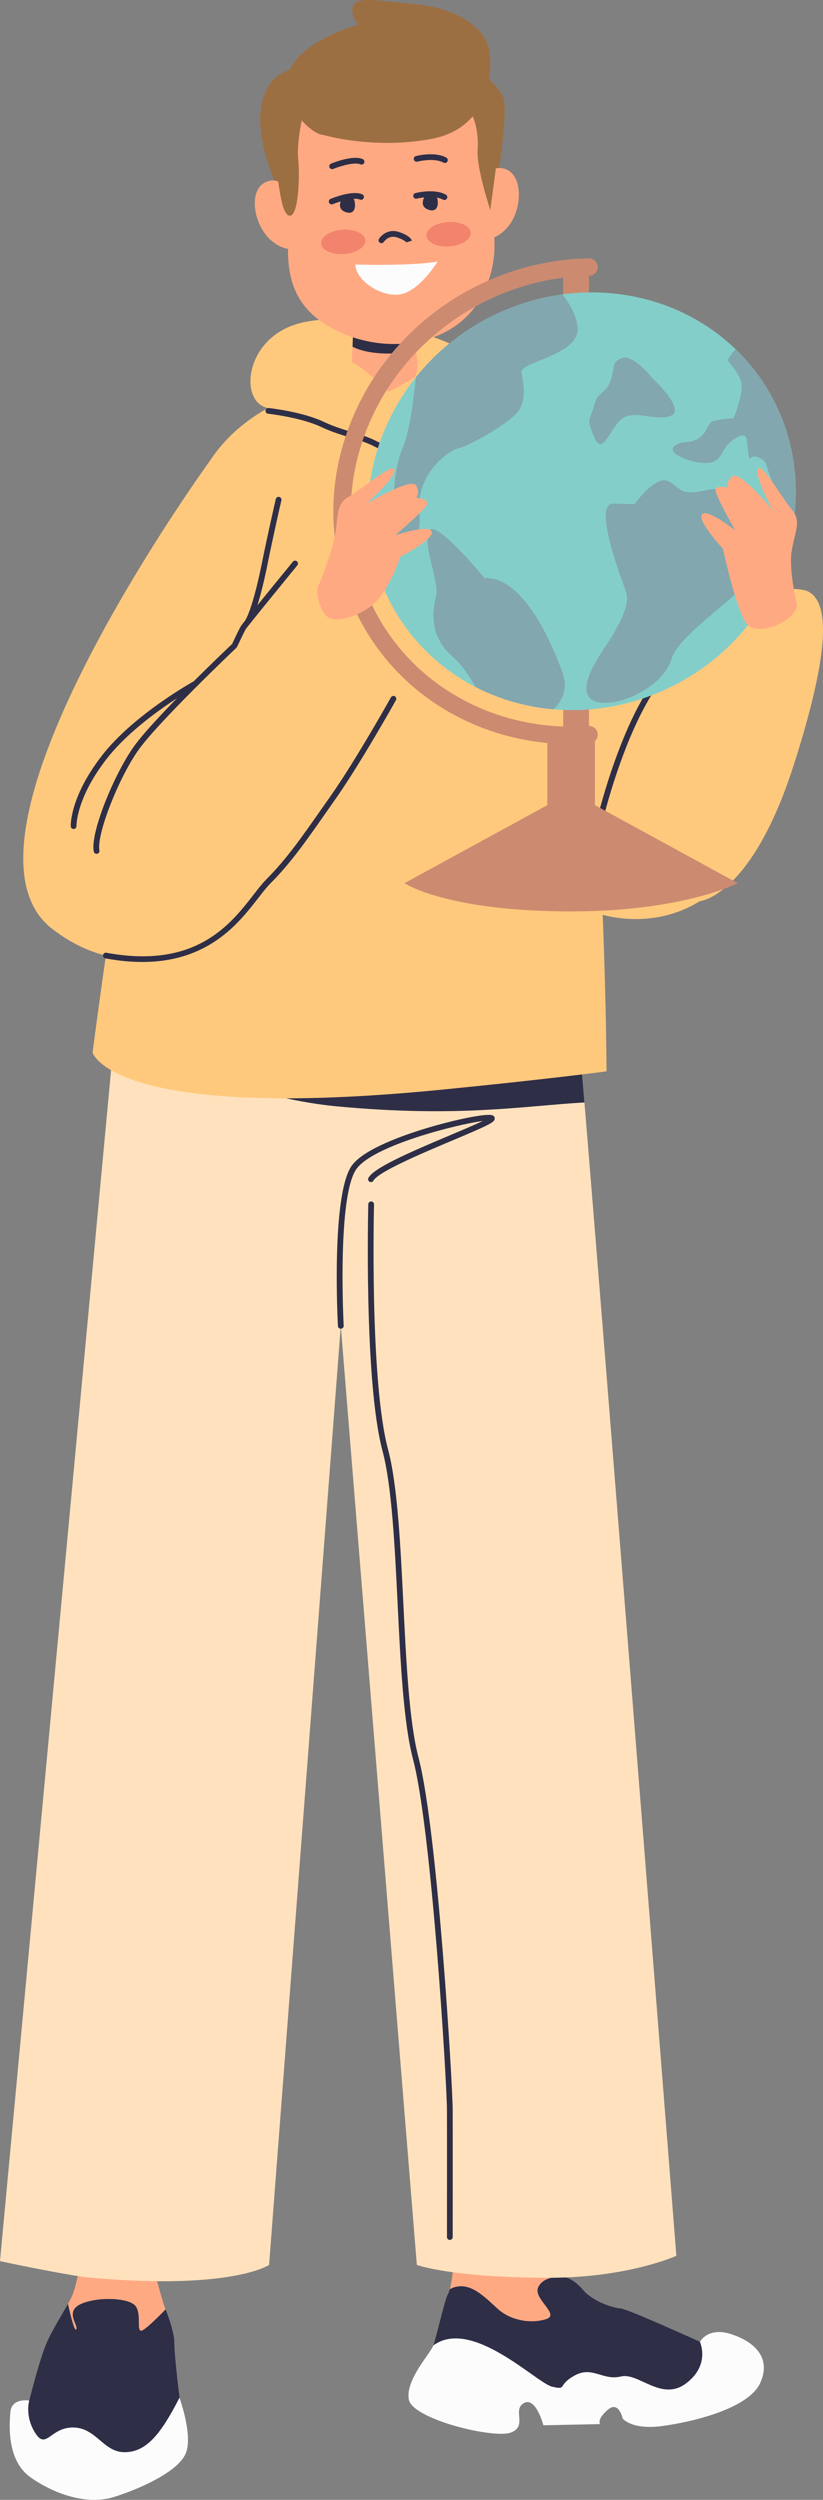 <svg id="_лой_2" xmlns="http://www.w3.org/2000/svg" width="355.8" height="1080" viewBox="0 0 355.8 1080"><rect x="0" y="0" width="355.8" height="1080" fill="#808080" stroke="none"/><g id="Pupils05_567114690"><g id="Pupils05_567114690-2"><g><path d="M65.6 973.05c.49-4.3-29.2-3.66-30.29 1.94.0.0-1.87 10.69-3.71 15.82-.45 1.25-1.24 2.81-2.21 4.56 1.16 5.21 2.86 12.04 3.59 11 1.15-1.66-5.35-7.84 2.25-11.08 7.61-3.24 21.28-2.55 23.6 1.29 2.32 3.84.12 10.42 2.25 10.36 1.34-.03 6.7-5.3 10.51-9.21-.35-.88-.57-1.42-.57-1.42.0.0-5.9-18.96-5.41-23.26z" fill="#ffa982"/><g><path d="M53.88 1059.4c-9.24.03-12.21-10.52-22.18-10.67-9.96-.15-11.66 9.81-16.39 2.49-4.73-7.32-2.67-14.12-2.67-14.12.0.0-7.57-1.29-8.14 4.91-.57 6.21-1.39 21.2 8.77 28.32 10.16 7.13 24.31 12.16 36.21 8.37 11.9-3.79 27.32-10.95 30.74-18.56 3.42-7.62-2.65-24.31-2.65-24.31-8.2 16.05-14.47 23.54-23.71 23.57z" fill="#fcfcfc"/><path d="M71.58 997.73c-3.8 3.91-9.17 9.18-10.51 9.21-2.13.05.07-6.52-2.25-10.36-2.32-3.84-16-4.53-23.6-1.29-7.61 3.24-1.1 9.42-2.25 11.08-.73 1.05-2.43-5.78-3.59-11-3.02 5.43-7.84 12.8-10.2 19.32-3.12 8.63-6.52 22.41-6.52 22.41.0.0-2.06 6.8 2.67 14.12 4.73 7.32 6.42-2.64 16.39-2.49 9.96.15 12.94 10.7 22.18 10.67 9.24-.03 15.51-7.52 23.71-23.57.0.0-2.27-18.06-2.24-23.63.02-4.31-2.59-11.45-3.77-14.47z" fill="#2e2e47"/></g></g><g><path d="M232.72 988.09c-2.5 5.07 9.8 11.85 3.31 13.88-6.49 2.03-15.11.61-20.68-4.31-5.57-4.93-12.63-13.07-20.88-8.66h0c1.27-4.86 2.51-16.81 1.79-19.99-.85-3.76 35.84-8.33 36.96-5.93l9.58 20.64s-7.58-.7-10.08 4.37z" fill="#ffa982"/><g><path d="M296.62 1029.69c-10.67 8.04-20.5-4.87-28.24-2.97s-12.33-4.7-20.01-.4c-7.68 4.3-2.96 6.3-9.64 4.81s-34.7-30.05-51.37-17.83c1.32-3.62 5-20.37 6.43-22.46.22-.32.45-.97.68-1.85h0c8.25-4.41 15.31 3.73 20.88 8.66 5.57 4.93 14.19 6.35 20.68 4.31 6.49-2.03-5.81-8.81-3.31-13.88 2.5-5.07 10.08-4.37 10.08-4.37.0.0 4.16-.39 8.92 5.25 4.76 5.64 13.53 8.15 16.56 8.35 3.04.19 34.31 14.41 34.31 14.41.0.0 4.69 9.92-5.98 17.96z" fill="#2e2e47"/><path d="M187.35 1013.3c16.67-12.22 44.69 16.34 51.37 17.83s1.97-.5 9.64-4.81c7.68-4.3 12.27 2.3 20.01.4s17.57 11.01 28.24 2.97c10.67-8.04 5.98-17.96 5.98-17.96.0.0 3.43-6.56 13.42-3.34 9.99 3.21 17.73 10.15 12.58 21.25-5.15 11.1-29.87 16.89-42.77 18.52-12.9 1.63-16.64-3.32-16.64-3.32.0.0-1.67-7.95-6.52-3.68-4.84 4.27-3.22 6.11-3.22 6.11l-24.52.52s-3.24-12.52-8.44-9.58c-5.19 2.94 1.77 9.91-5.6 12.71-7.36 2.8-42.75-5.76-44.16-14.35-1.41-8.58 9.31-19.66 10.62-23.28z" fill="#fcfcfc"/></g></g><path d="M49.52 446.3.0 976.87s29.39 6.29 39.35 7.18c60.87 5.41 76.98-5.53 76.98-5.53l31-405.71 32.88 405.71s15.42 5.55 57.17 5.54c34.3-.01 55.02-9.49 55.02-9.49.0.0-39.22-498.8-43.9-546.89-4.68-48.09-194.95-24.53-198.98 18.62z" fill="#ffe2bd"/><path d="M252.66 476.3c-1.23-14.88-2.26-27.14-3.03-36.05-35.54 4.3-115.05 13.71-132.72 14-22.92.38-53.55-.95-53.55-.95.0.0 40.04 20.78 82.84 24.73 52.41 4.84 79.57-.2 106.46-1.74z" fill="#2e2e47"/><path d="M302.49 389.35s22.44-1.88 40.73-59.05c18.29-57.17 13.15-70.89 6.29-74.7-6.86-3.81-46.09 1.71-54.87 11.91-8.78 10.2-33.36 55.44-32.41 83.07.95 27.63 10.2 39.51 40.26 38.77z" fill="#ffc97d"/><path d="M147.33 574.05c-.65.0-1.2-.51-1.24-1.17-.13-2.34-2.96-57.4 6.15-69.51 5.35-7.11 22.56-13.09 32.35-16.03 11.76-3.53 25.98-6.56 28.41-5.46.56.25.89.77.89 1.34-.02 1.6-2.06 2.65-18.17 9.44-12.82 5.4-32.18 13.56-34.26 17.4-.33.6-1.08.82-1.68.5-.6-.33-.83-1.08-.5-1.68 2.31-4.27 16.79-10.63 35.48-18.51 5.1-2.15 10.68-4.5 13.98-6.09-11.29 1.49-46.95 10.51-54.51 20.57-8.57 11.4-5.68 67.32-5.65 67.89.04.68-.49 1.27-1.17 1.3-.02.0-.05.0-.07.0z" fill="#2e2e47"/><path d="M134.72 182.2s-9.87-2.24-20.44-6.4c-10.57-4.16-7.8-28.59 13.13-35.53 20.93-6.94 60.14 3.52 71.3 10.35 11.16 6.84 9.1 25.54 8.92 30.36-.17 4.83-72.91 1.21-72.91 1.21z" fill="#ffc97d"/><path d="M159.15 163.52s-51.62 2.29-71.76 41.31c-20.14 39.02-47.37 249.91-47.37 249.91.0.0 8.38 30.11 151.14 16.01 47.13-4.66 71.06-7.9 71.06-7.9.0.0-.94-218.64-29.87-264.65-18.91-30.07-46.59-38.3-73.21-34.68z" fill="#ffc97d"/><path d="M152.65 132.25s.25 18.69-1.03 27.45c-1.27 8.76 14.54 12.75 22.37 8.4 7.82-4.35 6.88-10.54 5.68-17.04-1.21-6.5-2.77-18.81-2.77-18.81h-24.25z" fill="#ffa982"/><path d="M207.9 31.4s6.96 4.84 9.56 10.31c2.6 5.47-2.62 37.52-3.33 43.6-.71 6.08-22.29 22.22-37.79 23.98s-32.51 5.72-40.57-1.35c-8.06-7.07-16.94-28.13-20.06-37.86-3.12-9.73-6.03-25.46 1.82-34.94 7.85-9.48 30.21-7.65 37.91-8.42 7.7-.77 45.34-1.9 52.45 4.68z" fill="#9c6f43"/><path d="M208.27 82.24s1.33-11.69 9.76-9.35c8.43 2.35 7.96 18.17 1.12 25.59-6.83 7.42-12.36 4.58-12.64-.41s1.76-15.83 1.76-15.83z" fill="#ffa982"/><path d="M125.96 86.47s-3.01-11.38-11.01-7.83c-8 3.54-5.24 19.13 2.59 25.48 7.83 6.35 12.89 2.74 12.45-2.24-.44-4.98-4.03-15.41-4.03-15.41z" fill="#ffa982"/><path d="M178.16 141.59l-25.52-.99c-.03 2.82-.1 6.05-.23 9.2 2.44 1.25 6.67 2.66 13.66 2.92 5.65.21 10.21-.69 13.57-1.78-.48-2.6-1.01-6.08-1.48-9.34z" fill="#2e2e47"/><path d="M125.14 93.18c-.22 13.5-5.34 35.46 17.81 48.32 23.16 12.85 53.29 8.18 64.92-12.86 11.63-21.04 2.84-39.47 1.12-49.54-1.72-10.07 5.44-38.36-24.09-49.95-29.53-11.59-58.24 7.03-61.97 21.7-3.73 14.67 2.37 31.73 2.2 42.33z" fill="#ffa982"/><path d="M164.9 105.07c-.23.0-.47-.06-.67-.2-.57-.37-.74-1.13-.37-1.71 1.05-1.63 4.17-4.36 8.44-2.99 4.74 1.52 5.62 3.3 5.77 3.81l-2.37.73s0 .04.04.11c0-.01-.64-1.14-4.2-2.28-3.51-1.13-5.52 1.85-5.6 1.97-.24.36-.64.56-1.04.56z" fill="#2e2e47"/><path d="M143.59 73.08c-.49.0-.95-.29-1.15-.77-.26-.63.04-1.36.68-1.62.96-.4 9.52-3.81 13.69-1.96.63.28.91 1.01.63 1.64-.28.63-1.01.91-1.64.63-2.41-1.07-8.48.65-11.74 1.99-.15.06-.31.09-.47.09z" fill="#2e2e47"/><path d="M192.35 70.42c-.2.0-.41-.05-.6-.15-4.15-2.28-11.26-.46-11.33-.44-.67.17-1.34-.22-1.51-.89s.22-1.34.88-1.51c.33-.09 8.13-2.09 13.15.66.6.33.82 1.08.49 1.68-.23.41-.65.64-1.09.64z" fill="#2e2e47"/><path d="M143.39 88.3c-.49.0-.95-.29-1.15-.77-.26-.63.04-1.36.68-1.62.96-.4 9.52-3.82 13.69-1.96.63.28.91 1.01.63 1.64-.28.63-1.01.91-1.64.63-2.41-1.07-8.48.65-11.74 1.99-.15.06-.31.09-.47.09z" fill="#2e2e47"/><path d="M192.14 86.41c-.2.0-.41-.05-.6-.15-4.15-2.28-11.26-.46-11.33-.44-.67.17-1.34-.22-1.51-.89-.17-.66.22-1.34.88-1.51.33-.09 8.13-2.09 13.15.66.6.33.82 1.08.49 1.68-.23.41-.65.64-1.09.64z" fill="#2e2e47"/><path d="M168.1 169.23s-19.43-19.36-23.22-13.52c-3.78 5.83.04 24.53 2.13 25.59s32.82 3.92 39.24.0c6.42-3.92 4.7-24.43 4.7-24.43l-22.85 12.37z" fill="#ffc97d"/><path d="M203.49 100.5c.21 2.9-3.89 5.56-9.17 5.94-5.27.38-9.72-1.66-9.93-4.56-.21-2.9 3.89-5.56 9.17-5.94 5.27-.38 9.72 1.66 9.93 4.56z" fill="#f2836d"/><path d="M157.94 103.81c.21 2.9-3.89 5.56-9.17 5.94-5.27.38-9.72-1.66-9.93-4.55-.21-2.9 3.89-5.56 9.17-5.94 5.27-.38 9.72 1.66 9.93 4.56z" fill="#f2836d"/><path d="M182.89 197.5c-7.48.0-17.05-2.49-21.15-4.65-3.07-1.62-6.54-2.67-10.2-3.78-3.82-1.16-8.16-2.47-12.78-4.65-8.66-4.09-22.73-5.67-22.87-5.68-.68-.07-1.17-.69-1.1-1.37.07-.68.68-1.17 1.37-1.1.59.06 14.62 1.64 23.66 5.91 4.46 2.1 8.52 3.33 12.44 4.52 3.78 1.15 7.36 2.23 10.64 3.96 6.74 3.55 23.8 6.25 27.16 2.66 1.24-1.32 3.14-3.06 5.35-5.06 4.2-3.82 11.23-10.21 11.22-12.45.0-.68.55-1.24 1.24-1.24h0c.68.0 1.24.55 1.24 1.24.0 3.1-4.98 7.88-12.04 14.29-2.08 1.89-4.04 3.67-5.21 4.92-1.68 1.79-5.04 2.49-8.98 2.49z" fill="#2e2e47"/><path d="M90.62 199.28S-28.21 362.67 22.77 401.46c64.25 48.88 122.03-55.68 152.56-108.69 12.81-22.24-22.43-46.03-26.35-50.66-17.13-20.26-47.67 35.62-47.67 35.62.0.0 18.95-45.14 17.75-64.98-1.21-19.84-28.43-13.46-28.43-13.46z" fill="#ffc97d"/><path d="M220.84 183.51s107.66 122.03 105.63 160.75c-2.42 46.34-43.39 62.3-76.09 47.4-49.09-22.37-30.19-145.91-30.67-165.03-.48-19.12 1.12-43.12 1.12-43.12z" fill="#ffc97d"/><path d="M153.6 114.29s24.28.71 35.58-1.28c0 0-6.94 11.47-14.9 13.87-7.97 2.41-20.39-5.08-20.67-12.59z" fill="#fcfcfc"/><path d="M139.9 58.33s21.45 6.37 46.51 1.71c25.06-4.65 26.82-28.7 25.06-38.48-1.76-9.78-14.16-18.08-31.74-19.77-17.58-1.69-25.25-3.26-27 .69-1.76 3.95 2.33 8.18 2.33 8.18.0.0-24.08 6.28-29.86 19.72-5.79 13.44 9.29 27.92 14.71 27.95z" fill="#9c6f43"/><path d="M131.3 47.99s-3.15 12.92-2.39 20.52c.76 7.6.22 25.12-3.77 24.68-3.99-.44-4.8-17.13-6.9-28.62s-1.39-21.92 4.9-24.89c6.28-2.97 8.15 8.32 8.15 8.32z" fill="#9c6f43"/><path d="M203.32 48.21s3.9 5.81 3.16 16.74c-.52 7.62 5.49 25.83 5.49 25.83.0.0 2.36-17.46 3.81-29.03 1.46-11.57-.1-19.52-5.65-22.21-5.55-2.69-6.82 8.68-6.82 8.68z" fill="#9c6f43"/><path d="M41.75 368.88c-.58.0-1.1-.41-1.21-1-1.6-7.99 8.64-32.99 17.16-45.12 8.47-12.05 39.73-41.8 42.64-44.55.6-1.27 3.09-6.56 3.82-7.75.79-1.28 20.24-25.08 22.46-27.79.43-.53 1.22-.61 1.74-.17.53.43.61 1.21.18 1.74-8.58 10.5-21.59 26.49-22.27 27.52-.6.97-2.93 5.89-3.78 7.71-.07.14-.16.27-.27.37-.34.32-33.93 32.17-42.48 44.34-8.69 12.36-18.08 36.59-16.76 43.21.13.67-.3 1.32-.97 1.46-.08.02-.16.02-.24.02z" fill="#2e2e47"/><path d="M107.03 270c-.22.0-.44-.06-.64-.18-.59-.35-.77-1.12-.42-1.7 3.74-6.19 7.59-26.46 7.62-26.67 1.35-6.75 5.43-25.23 5.68-25.96.22-.65.92-1 1.57-.78.64.21.99.9.79 1.55-.26.91-4.19 18.59-5.6 25.66-.16.84-3.97 20.91-7.94 27.48-.23.39-.64.6-1.06.6z" fill="#2e2e47"/><path d="M31.82 358.16c-.66.0-1.21-.52-1.24-1.19-.02-.51-.34-12.77 13.59-30.67 13.81-17.74 39.57-31.96 39.83-32.1.6-.33 1.35-.11 1.68.49.33.6.11 1.35-.49 1.68-.25.14-25.57 14.11-39.06 31.45-13.31 17.1-13.07 28.94-13.07 29.05.02.68-.51 1.26-1.19 1.28-.02.0-.03.0-.05.0z" fill="#2e2e47"/><path d="M258.7 358.16c-.09.0-.18-.01-.27-.03-.67-.15-1.09-.81-.94-1.48.03-.12 2.72-11.93 7.68-26.12 6.68-19.12 14.07-33.22 21.97-41.93.46-.51 1.25-.55 1.75-.09.51.46.55 1.24.09 1.75-18.33 20.21-28.96 66.46-29.06 66.93-.13.58-.64.97-1.21.97z" fill="#2e2e47"/><g><g><path d="M243.48 117.12h11.16v198.96H243.48z" fill="#cc8b70"/><path d="M246.85 321.49c-14.69.0-29.25-2.98-42.54-8.76-25.45-11.06-44.65-31.3-54.06-56.98-9.66-26.38-7.9-55.25 4.95-81.3 9.26-18.76 23.65-34.56 41.62-45.71 17.51-10.86 37.48-16.79 57.76-17.13 2.1-.02 3.81 1.63 3.84 3.71.04 2.09-1.63 3.81-3.71 3.84-39.08.66-75.48 23.68-92.73 58.63-11.93 24.17-13.58 50.93-4.63 75.35 8.69 23.72 26.44 42.41 49.98 52.64 14.6 6.34 30.86 9.06 47.02 7.85 2.08-.15 3.89 1.41 4.05 3.49.16 2.08-1.41 3.9-3.49 4.05-2.68.2-5.37.3-8.06.3z" fill="#cc8b70"/><g><ellipse cx="251.59" cy="216.55" rx="93.71" ry="88.93" transform="translate(-75.67 160.97) rotate(-31.08)" fill="#84ceca"/><g><path d="M181.27 221.12c-1.33-16.88 13.25-26.84 17.34-27.6 4.09-.76 23.59-11.66 26.17-16.89 2.58-5.23 1.59-10.74.64-15.6-.95-4.86 25.58-7.41 24.28-19.83-.52-5-3.37-9.93-6.59-14.04-24.41 3.31-47.46 15.99-63.34 35.83-1.11 10.7-2.7 23.6-5.69 30.54-5.11 11.86-4.66 33.54-2.26 38.29 2.41 4.75 10.78 6.17 9.45-10.71z" fill="#82a7af"/><path d="M243.34 291.07c-4.66-13.14-17.1-42.13-33.85-41.32.0.0-21.81-26.58-24.21-20.21-2.4 6.37 4.71 22.05 3.23 28.08-1.48 6.02-3.24 17.11 7.19 26.09 4.01 3.45 7.08 8.35 9.98 13.14 1.65.85 3.34 1.65 5.07 2.4 9.25 4.02 18.88 6.37 28.56 7.2 4.05-3.87 6.2-9.25 4.02-15.38z" fill="#82a7af"/><path d="M335.2 234.46c4.54-18.24-17.94-25.37-29.65-22.73-11.71 2.64-10.85-.59-16.43-3.75-5.58-3.16-14.82 9.85-14.82 9.85l-9.1-.25c-9.1-.25 3.21 31.77 5.38 37.9 2.18 6.13-3.57 14.75-5.4 18.46-1.83 3.71-16.61 21.61-10.01 27.8 6.61 6.19 30.89-3.13 35.09-16.9 4.21-13.77 40.39-32.15 44.94-50.39z" fill="#82a7af"/><path d="M268.83 154.67c-4.73 1.9-2.76 4.23-5.02 10.17-2.26 5.93-5.18 3.68-6.94 10.32-1.76 6.65-3.6 5.35.12 13.88 3.72 8.53 6.87-4.92 12.35-8.47 5.47-3.55 15.68 1.87 21.15-1.18 5.47-3.06-8.44-16.02-8.44-16.02.0.0-8.49-10.61-13.22-8.71z" fill="#82a7af"/><path d="M318.06 150.88c-2.18 2.27-3.54 4.39-3.23 5.01.91 1.88 4.01 4.21 5.51 8.82 1.5 4.6-3.2 15.9-3.2 15.9.0.0-6.71.54-9.14 1.46-.87.33-1.77 1.74-2.56 3.4-1.54 3.26-4.85 5.36-8.47 5.46-1.59.04-3.33.43-4.98 1.48-5.06 3.23 7.37 8.14 14.08 7.6 6.71-.54 5.04-6.21 11.4-10.36 6.35-4.16 5.22.79 6.07 6.1.85 5.31.0.0 4.27 1.85s2.88 2.73 5.78 9.92c1.88 4.66 5.5 14.66 9.56 17.54 4-27.68-5.34-55.16-25.08-74.18z" fill="#82a7af"/></g></g></g><path d="M236.62 316.08h20.58v41.58H236.62z" fill="#cc8b70"/><path d="M254.27 346.23h-14.71l-64.68 35.32s17.85 12.21 72.03 12.21c48.72.0 72.03-12.21 72.03-12.21l-64.68-35.32z" fill="#cc8b70"/></g><path d="M344.56 261.12s-3.58-14.22-2.35-22.7c1.24-8.48 4.52-13.07.14-18.2-4.38-5.12-13.14-20.88-14.7-17.6-1.56 3.28 6.52 17.95 6.52 17.95.0.0-14.46-17.68-17.59-14.76-3.13 2.92-1.7 4.91-1.7 4.91.0.0-4.87-1.26-5.52.64-.66 1.89 8.49 17.79 8.49 17.79.0.0-12.32-9.78-14.38-6.88-2.06 2.89 9.09 14.81 9.09 14.81.0.0 5.17 24.27 9.71 31.69 4.54 7.42 22.43-.69 22.3-7.64z" fill="#ffa982"/><path d="M138.03 252.32s4.97-12.17 6.69-20.57c1.71-8.4.18-13.83 6.04-17.16 5.86-3.33 19.45-15.19 19.8-11.57.35 3.61-12.22 14.68-12.22 14.68.0.0 19.6-11.73 21.56-7.92 1.96 3.81-.07 5.19-.07 5.19.0.0 5.01.47 4.98 2.47-.03 2-14.02 13.85-14.02 13.85.0.0 14.9-5.02 15.86-1.6.96 3.42-13.58 10.85-13.58 10.85.0.0-5.11 15.25-11.9 20.7-6.79 5.44-15.34 7.62-19.12 5.56-3.78-2.05-6.26-12.31-4.02-14.49z" fill="#ffa982"/><path d="M148.08 85.42s-3.12 4.45 1.08 6.1c4.2 1.65 4.76-2.13 4.07-4.83-.69-2.69-5.15-1.27-5.15-1.27z" fill="#2e2e47"/><path d="M183.88 84.39s-3.12 4.45 1.08 6.1c4.2 1.65 4.76-2.13 4.07-4.83-.69-2.69-5.15-1.27-5.15-1.27z" fill="#2e2e47"/><path d="M61.51 415.6c-4.86.0-10.16-.48-15.96-1.56-.67-.12-1.12-.77-.99-1.44.12-.67.77-1.12 1.44-.99 38.62 7.16 53.66-12.24 63.62-25.08 2.03-2.62 3.79-4.89 5.51-6.61 8.61-8.64 15.06-17.85 23.99-30.6 1.27-1.81 2.58-3.69 3.96-5.64 10.86-15.44 25.77-42.12 25.92-42.39.33-.6 1.09-.81 1.69-.48.6.33.81 1.09.48 1.69-.15.27-15.12 27.06-26.06 42.6-1.37 1.95-2.69 3.83-3.95 5.64-8.99 12.85-15.49 22.14-24.26 30.93-1.61 1.62-3.33 3.82-5.31 6.38-8.3 10.69-21.38 27.55-50.08 27.55z" fill="#2e2e47"/><path d="M194.47 967.72h0c-.69.0-1.24-.56-1.24-1.24.0-.43.04-42.82.0-54.88-.04-11.26-6.52-120.63-14.69-151.64-4.12-15.63-5.4-41.76-6.64-67.04-1.23-25.07-2.51-50.99-6.54-66.1-8.08-30.31-6.16-105.8-6.14-106.56.02-.68.57-1.22 1.27-1.21.68.02 1.22.59 1.21 1.27-.02.76-1.93 75.89 6.06 105.86 4.1 15.37 5.38 41.42 6.62 66.62 1.24 25.15 2.51 51.15 6.56 66.53 8.21 31.18 14.73 140.96 14.77 152.26.04 12.06.0 54.46.0 54.89.0.68-.56 1.24-1.24 1.24z" fill="#2e2e47"/></g></g></svg>